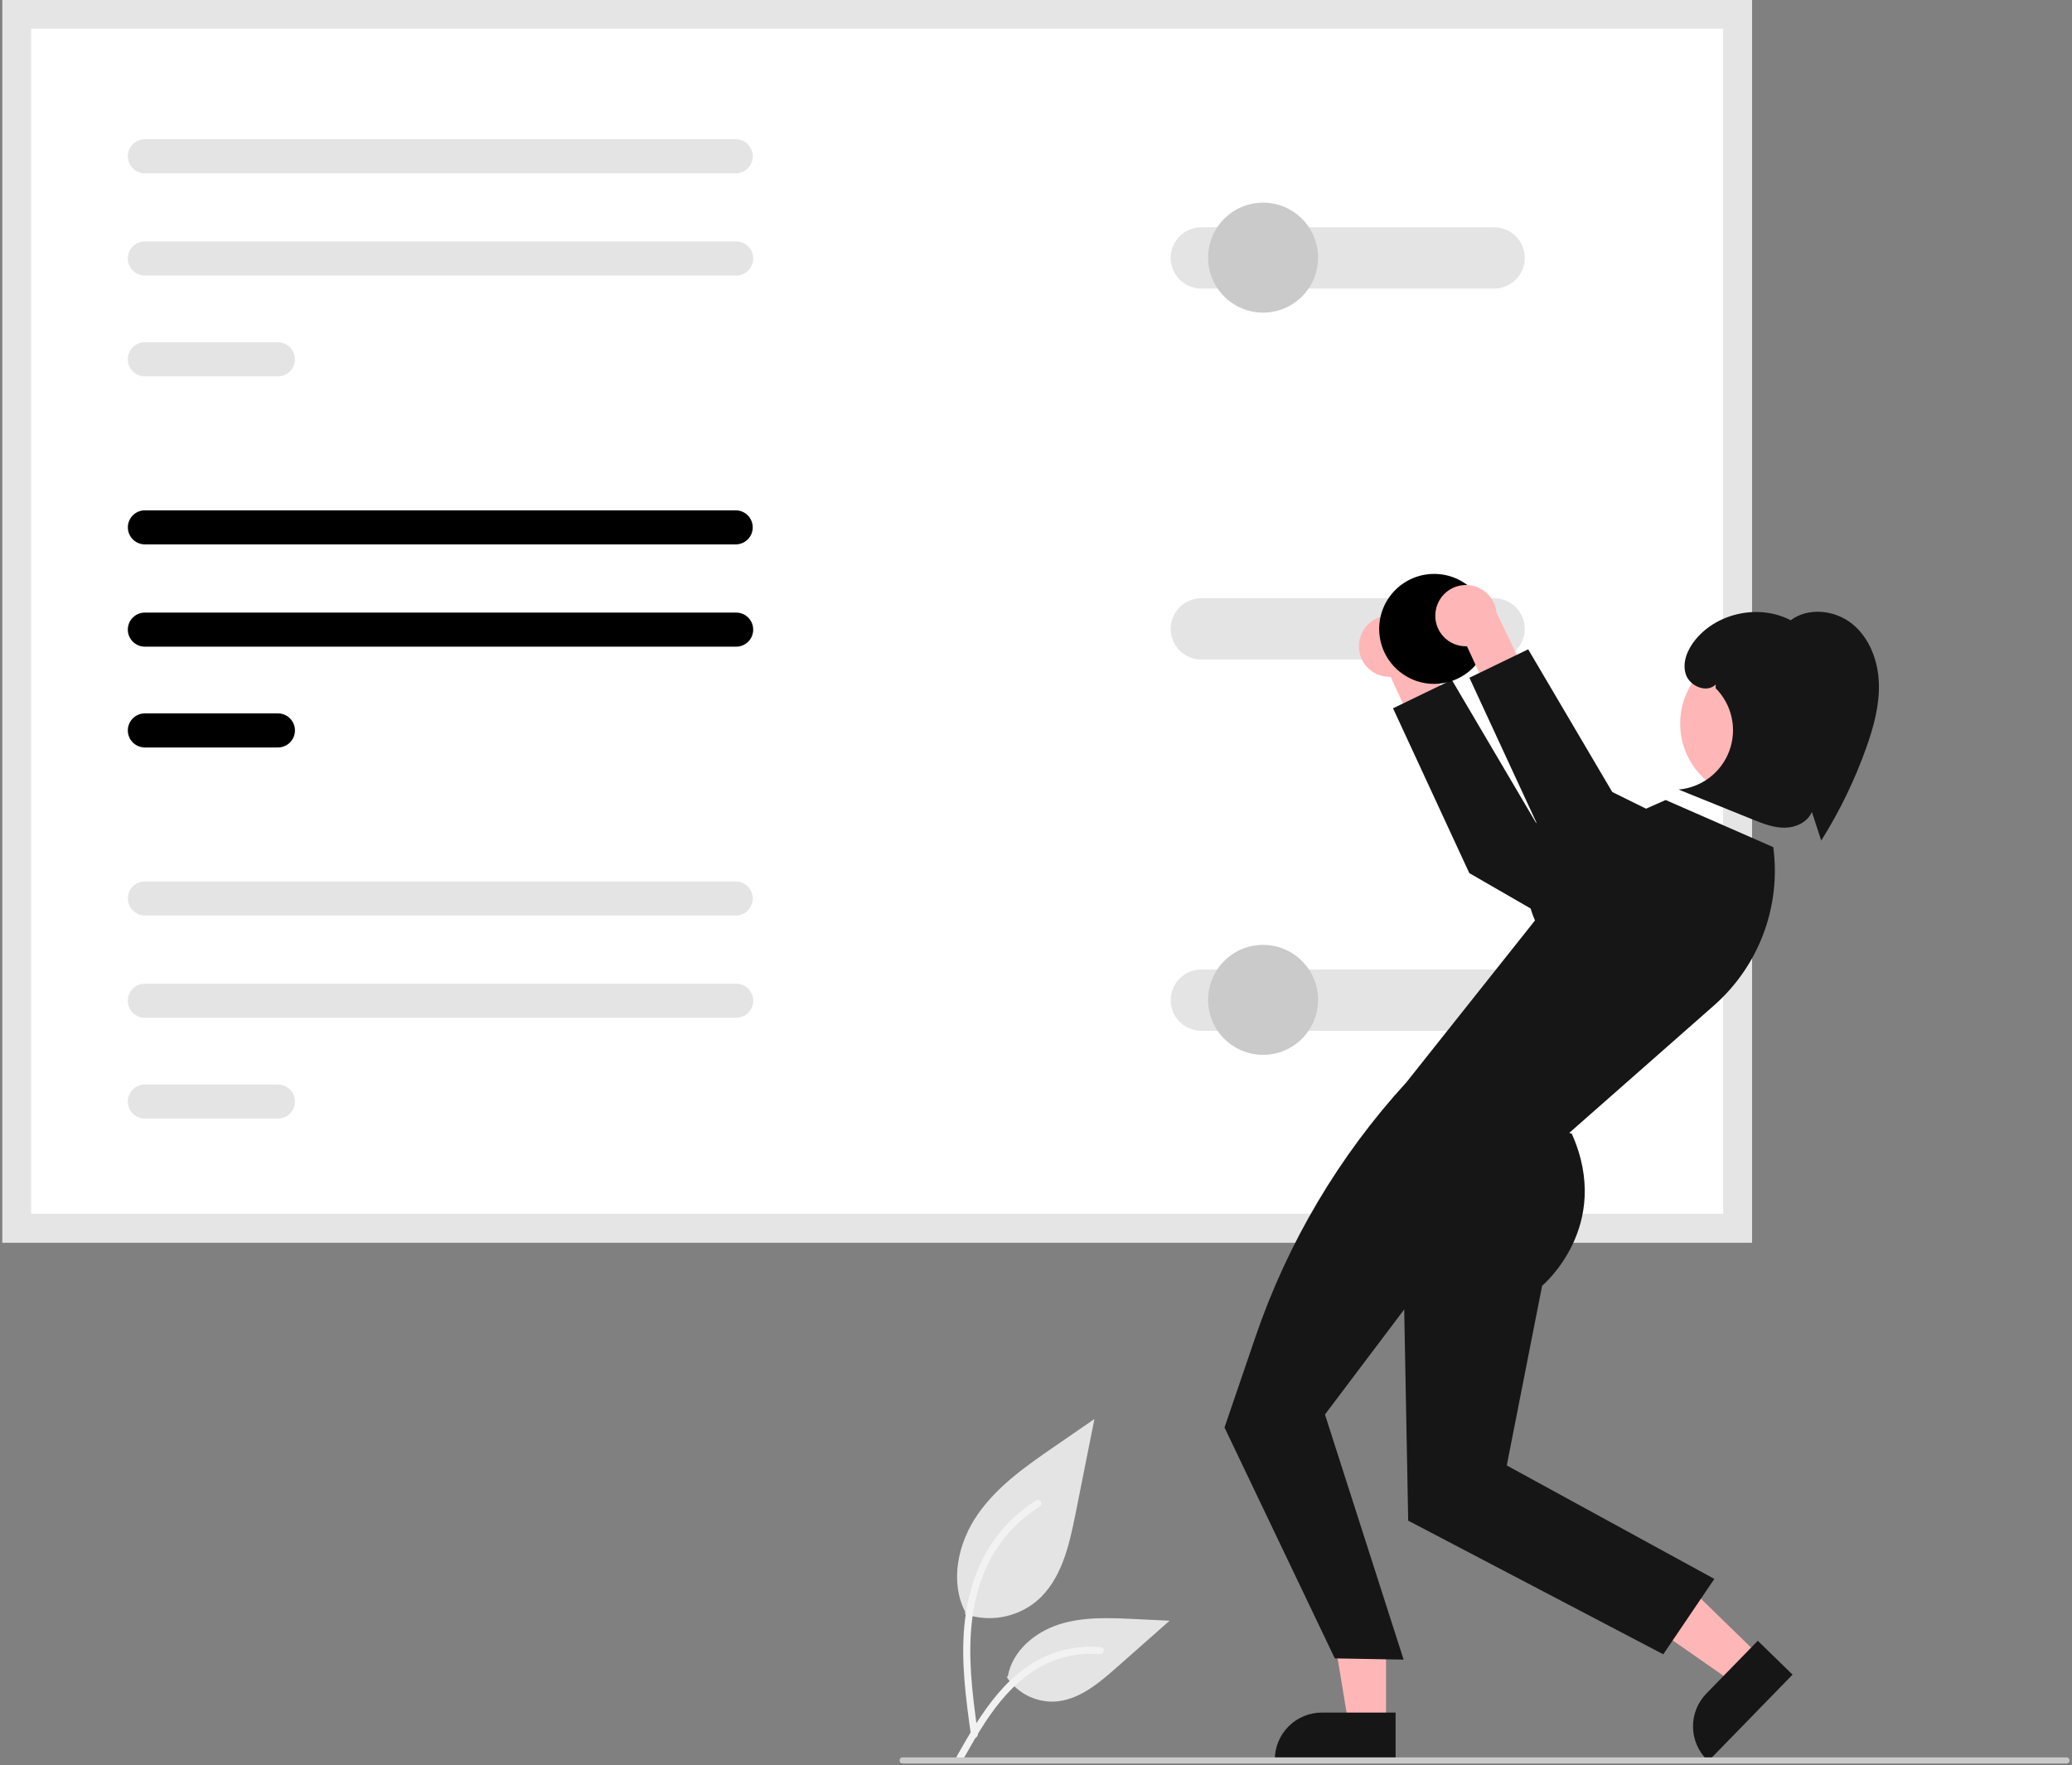 <svg width="548" height="467" viewBox="0 0 548 467" fill="none" xmlns="http://www.w3.org/2000/svg">
<rect x="0" y="0" width="548" height="467" fill="#808080" stroke="none"/>
<g clip-path="url(#clip0_129_797)">
<path d="M255.185 426.939C258.355 428.053 261.758 428.332 265.067 427.75C268.376 427.167 271.48 425.741 274.078 423.611C280.695 418.057 282.77 408.909 284.458 400.437L289.451 375.375L278.998 382.573C271.48 387.75 263.793 393.092 258.588 400.59C253.383 408.087 251.112 418.323 255.293 426.436" fill="#E4E4E4"/>
<path d="M256.799 459.024C255.483 449.439 254.13 439.729 255.055 430.041C255.875 421.436 258.5 413.033 263.844 406.141C266.681 402.49 270.133 399.362 274.045 396.897C275.065 396.254 276.004 397.87 274.988 398.511C268.22 402.788 262.984 409.105 260.037 416.55C256.782 424.828 256.259 433.853 256.82 442.648C257.159 447.966 257.879 453.25 258.602 458.527C258.659 458.765 258.624 459.017 258.502 459.23C258.381 459.444 258.183 459.603 257.949 459.676C257.71 459.74 257.456 459.708 257.24 459.586C257.025 459.464 256.867 459.261 256.8 459.023L256.799 459.024Z" fill="#F2F2F2"/>
<path d="M266.27 443.643C267.629 445.71 269.498 447.392 271.696 448.527C273.894 449.661 276.347 450.211 278.819 450.122C285.173 449.821 290.469 445.388 295.235 441.178L309.336 428.728L300.004 428.281C293.293 427.959 286.408 427.658 280.016 429.73C273.623 431.802 267.728 436.781 266.559 443.397" fill="#E4E4E4"/>
<path d="M253.08 464.535C259.414 453.327 266.761 440.871 279.89 436.889C283.54 435.786 287.367 435.391 291.166 435.725C292.363 435.828 292.064 437.674 290.869 437.571C284.502 437.042 278.147 438.723 272.874 442.332C267.8 445.785 263.849 450.587 260.505 455.679C258.457 458.798 256.622 462.049 254.788 465.296C254.201 466.334 252.487 465.585 253.08 464.535Z" fill="#F2F2F2"/>
<path d="M463.338 328.682H0.634V0H463.338V328.682Z" fill="white"/>
<path d="M38.325 134.996C37.13 134.996 35.983 135.471 35.137 136.316C34.292 137.162 33.817 138.308 33.817 139.504C33.817 140.7 34.292 141.846 35.137 142.692C35.983 143.537 37.13 144.012 38.325 144.012H194.582C195.776 144.01 196.92 143.534 197.764 142.689C198.608 141.844 199.081 140.698 199.081 139.504C199.081 138.31 198.608 137.164 197.764 136.319C196.92 135.474 195.776 134.998 194.582 134.996H38.325Z" fill="currentColor"/>
<path d="M38.325 162.046C37.13 162.043 35.982 162.516 35.135 163.36C34.287 164.203 33.81 165.349 33.807 166.545C33.805 167.74 34.277 168.888 35.121 169.735C35.965 170.583 37.111 171.06 38.306 171.063H194.697C195.893 171.063 197.039 170.588 197.885 169.742C198.73 168.897 199.205 167.75 199.205 166.554C199.205 165.359 198.73 164.212 197.885 163.366C197.039 162.521 195.893 162.046 194.697 162.046H38.325Z" fill="currentColor"/>
<path d="M38.325 188.709C37.13 188.707 35.982 189.18 35.135 190.023C34.287 190.867 33.81 192.013 33.807 193.208C33.805 194.404 34.277 195.552 35.121 196.399C35.965 197.246 37.111 197.724 38.306 197.726H73.499C74.695 197.726 75.841 197.251 76.687 196.406C77.532 195.56 78.007 194.414 78.007 193.218C78.007 192.022 77.532 190.875 76.687 190.03C75.841 189.184 74.695 188.709 73.499 188.709H38.325Z" fill="currentColor"/>
<path d="M463.338 328.682H0.634V0H463.338V328.682ZM8.24 321.076H455.732V7.606H8.24V321.076Z" fill="#E5E5E5"/>
<path d="M317.747 256.46C315.597 256.457 313.534 257.308 312.011 258.826C310.489 260.343 309.631 262.403 309.626 264.553C309.622 266.703 310.471 268.766 311.987 270.29C313.504 271.814 315.563 272.674 317.713 272.68H395.148C396.214 272.681 397.27 272.472 398.254 272.065C399.239 271.658 400.134 271.061 400.888 270.307C401.642 269.554 402.24 268.66 402.648 267.675C403.056 266.691 403.266 265.636 403.266 264.57C403.266 263.504 403.056 262.449 402.648 261.465C402.24 260.48 401.642 259.586 400.888 258.833C400.134 258.08 399.239 257.483 398.254 257.075C397.27 256.668 396.214 256.459 395.148 256.46H317.747Z" fill="#E4E4E4"/>
<path d="M317.747 158.251C315.597 158.249 313.534 159.099 312.011 160.617C310.489 162.134 309.631 164.194 309.626 166.344C309.622 168.494 310.471 170.558 311.987 172.081C313.504 173.605 315.563 174.465 317.713 174.471H395.148C396.214 174.472 397.27 174.263 398.254 173.856C399.239 173.449 400.134 172.852 400.888 172.098C401.642 171.345 402.24 170.451 402.648 169.466C403.056 168.482 403.266 167.427 403.266 166.361C403.266 165.296 403.056 164.24 402.648 163.256C402.24 162.271 401.642 161.377 400.888 160.624C400.134 159.871 399.239 159.274 398.254 158.866C397.27 158.459 396.214 158.25 395.148 158.251H317.747Z" fill="#E4E4E4"/>
<path d="M38.325 260.216C37.733 260.215 37.147 260.33 36.599 260.556C36.052 260.781 35.554 261.112 35.135 261.53C34.715 261.948 34.382 262.444 34.154 262.991C33.926 263.537 33.809 264.123 33.807 264.715C33.806 265.307 33.922 265.894 34.147 266.441C34.372 266.989 34.703 267.486 35.121 267.906C35.539 268.325 36.035 268.659 36.582 268.886C37.128 269.114 37.714 269.232 38.306 269.233H194.697C195.893 269.233 197.039 268.758 197.885 267.913C198.73 267.067 199.205 265.92 199.205 264.725C199.205 263.529 198.73 262.382 197.885 261.537C197.039 260.691 195.893 260.216 194.697 260.216H38.325Z" fill="#E4E4E4"/>
<path d="M38.325 286.88C37.733 286.879 37.147 286.994 36.599 287.219C36.052 287.445 35.554 287.776 35.135 288.194C34.715 288.611 34.382 289.108 34.154 289.654C33.926 290.201 33.809 290.787 33.807 291.379C33.806 291.971 33.922 292.557 34.147 293.105C34.372 293.652 34.703 294.15 35.121 294.569C35.539 294.989 36.035 295.322 36.582 295.55C37.128 295.778 37.714 295.895 38.306 295.897H73.499C74.695 295.897 75.841 295.422 76.687 294.576C77.532 293.731 78.007 292.584 78.007 291.388C78.007 290.193 77.532 289.046 76.687 288.2C75.841 287.355 74.695 286.88 73.499 286.88H38.325Z" fill="#E4E4E4"/>
<path d="M38.325 233.166C37.13 233.166 35.983 233.641 35.137 234.486C34.292 235.332 33.817 236.479 33.817 237.674C33.817 238.87 34.292 240.017 35.137 240.862C35.983 241.708 37.13 242.183 38.325 242.183H194.582C195.776 242.181 196.92 241.705 197.764 240.859C198.608 240.014 199.081 238.869 199.081 237.674C199.081 236.48 198.608 235.335 197.764 234.49C196.92 233.644 195.776 233.168 194.582 233.166H38.325Z" fill="#E4E4E4"/>
<path d="M38.325 36.825C37.13 36.825 35.983 37.3 35.137 38.146C34.292 38.991 33.817 40.138 33.817 41.334C33.817 42.529 34.292 43.676 35.137 44.522C35.983 45.367 37.13 45.842 38.325 45.842H194.582C195.776 45.84 196.92 45.364 197.764 44.519C198.608 43.673 199.081 42.528 199.081 41.334C199.081 40.139 198.608 38.994 197.764 38.149C196.92 37.303 195.776 36.828 194.582 36.825H38.325Z" fill="#E4E4E4"/>
<path d="M38.325 63.876C37.733 63.874 37.147 63.99 36.599 64.215C36.052 64.441 35.554 64.772 35.135 65.189C34.715 65.607 34.382 66.103 34.154 66.65C33.926 67.196 33.809 67.782 33.807 68.374C33.806 68.966 33.922 69.553 34.147 70.1C34.372 70.648 34.703 71.146 35.121 71.565C35.539 71.985 36.035 72.318 36.582 72.546C37.128 72.773 37.714 72.891 38.306 72.892H194.697C195.289 72.892 195.875 72.776 196.422 72.549C196.969 72.323 197.466 71.99 197.885 71.572C198.304 71.153 198.636 70.656 198.862 70.109C199.089 69.562 199.205 68.976 199.205 68.384C199.205 67.792 199.089 67.206 198.862 66.659C198.636 66.112 198.304 65.615 197.885 65.196C197.466 64.777 196.969 64.445 196.422 64.219C195.875 63.992 195.289 63.876 194.697 63.876H38.325Z" fill="#E4E4E4"/>
<path d="M38.325 90.539C37.13 90.537 35.982 91.009 35.135 91.853C34.287 92.697 33.81 93.842 33.807 95.038C33.805 96.234 34.277 97.381 35.121 98.229C35.965 99.076 37.111 99.553 38.306 99.556H73.499C74.695 99.556 75.841 99.081 76.687 98.235C77.532 97.39 78.007 96.243 78.007 95.047C78.007 93.852 77.532 92.705 76.687 91.859C75.841 91.014 74.695 90.539 73.499 90.539H38.325Z" fill="#E4E4E4"/>
<path d="M317.747 60.119C315.597 60.116 313.534 60.967 312.011 62.484C310.489 64.002 309.631 66.062 309.626 68.212C309.622 70.362 310.471 72.425 311.987 73.949C313.504 75.473 315.563 76.332 317.713 76.338H395.148C396.214 76.34 397.27 76.131 398.254 75.724C399.239 75.317 400.134 74.719 400.888 73.966C401.642 73.213 402.24 72.319 402.648 71.334C403.056 70.35 403.266 69.294 403.266 68.229C403.266 67.163 403.056 66.108 402.648 65.124C402.24 64.139 401.642 63.245 400.888 62.492C400.134 61.738 399.239 61.141 398.254 60.734C397.27 60.327 396.214 60.118 395.148 60.119H317.747Z" fill="#E4E4E4"/>
<path d="M334.06 82.696C342.092 82.696 348.604 76.184 348.604 68.152C348.604 60.12 342.092 53.608 334.06 53.608C326.028 53.608 319.516 60.12 319.516 68.152C319.516 76.184 326.028 82.696 334.06 82.696Z" fill="#CACACA"/>
<path d="M359.48 169.878C359.318 171.045 359.415 172.234 359.763 173.36C360.111 174.486 360.701 175.522 361.493 176.395C362.285 177.268 363.258 177.957 364.345 178.413C365.432 178.87 366.605 179.082 367.783 179.036L375.506 195.761L386.815 193.547L375.576 170.08C375.367 168.107 374.442 166.279 372.975 164.943C371.508 163.606 369.602 162.854 367.618 162.829C365.634 162.804 363.71 163.508 362.21 164.807C360.71 166.106 359.738 167.91 359.48 169.878Z" fill="#FFB6B6"/>
<path d="M437.718 233.172L406.207 217.585L383.971 179.847L368.428 187.365L388.599 230.962L439.554 260.376L437.718 233.172Z" fill="#161616"/>
<path d="M366.577 456.268L356.671 456.267L351.958 427.706L366.579 427.707L366.577 456.268Z" fill="#FFB6B6"/>
<path d="M369.104 465.869L337.163 465.868V465.464C337.164 462.167 338.473 459.005 340.805 456.674C343.136 454.342 346.298 453.032 349.595 453.032H349.596L369.104 453.033L369.104 465.869Z" fill="#161616"/>
<path d="M465.455 438.099L458.543 445.195L434.795 428.644L444.996 418.171L465.455 438.099Z" fill="#FFB6B6"/>
<path d="M474.096 442.989L451.811 465.869L451.521 465.587C449.159 463.287 447.808 460.142 447.765 456.845C447.721 453.549 448.989 450.37 451.289 448.007L464.901 434.032L474.096 442.989Z" fill="#161616"/>
<path d="M378.824 286.291H371.973C354.162 305.754 340.567 328.688 332.04 353.654L323.855 377.618L353.026 438.694L371.228 439.018L350.424 374.176L371.383 346.381L372.44 402.255L439.9 437.615L453.402 417.67L398.507 387.653L407.856 340.127C407.856 340.127 426.665 324.443 415.712 299.922L378.824 286.291Z" fill="#161616"/>
<path d="M468.994 224.094L440.524 211.625L409.189 225.51C409.189 225.51 400.315 230.558 405.971 243.485L371.973 286.291C371.973 286.291 372.036 286.309 414.764 299.922L453.313 265.973C459.167 260.818 463.66 254.3 466.395 246.996C469.13 239.691 470.023 231.825 468.994 224.094Z" fill="#161616"/>
<path d="M464.216 211.256C475.176 211.256 484.061 202.372 484.061 191.411C484.061 180.451 475.176 171.566 464.216 171.566C453.256 171.566 444.371 180.451 444.371 191.411C444.371 202.372 453.256 211.256 464.216 211.256Z" fill="#FFB6B6"/>
<path d="M489.917 165.076C485.362 161.371 478.299 160.562 473.597 164.078C465.396 159.774 454.314 162.019 448.436 169.176C446.32 171.751 444.822 175.235 445.868 178.399C446.915 181.563 451.429 183.422 453.782 181.062L453.74 182.035C455.859 184.157 457.328 186.84 457.975 189.769C458.622 192.697 458.419 195.75 457.39 198.567C456.362 201.384 454.55 203.849 452.169 205.673C449.787 207.496 446.935 208.601 443.947 208.858C450.45 211.485 456.953 214.112 463.456 216.74C466.192 217.845 469.016 218.968 471.966 218.953C474.917 218.938 478.063 217.504 479.208 214.784C480.031 217.308 480.855 219.831 481.678 222.355C486.525 214.644 490.512 206.424 493.568 197.843C495.536 192.312 497.128 186.528 496.915 180.66C496.703 174.793 494.471 168.781 489.917 165.076Z" fill="#161616"/>
<path d="M334.06 279.037C342.092 279.037 348.604 272.525 348.604 264.493C348.604 256.461 342.092 249.949 334.06 249.949C326.028 249.949 319.516 256.461 319.516 264.493C319.516 272.525 326.028 279.037 334.06 279.037Z" fill="#CACACA"/>
<path d="M379.307 180.905C387.34 180.905 393.851 174.393 393.851 166.361C393.851 158.329 387.34 151.817 379.307 151.817C371.275 151.817 364.764 158.329 364.764 166.361C364.764 174.393 371.275 180.905 379.307 180.905Z" fill="currentColor"/>
<path d="M379.679 161.798C379.518 162.965 379.615 164.154 379.963 165.28C380.311 166.406 380.901 167.442 381.693 168.316C382.484 169.189 383.458 169.878 384.545 170.334C385.631 170.79 386.805 171.003 387.982 170.956L395.706 187.682L407.014 185.467L395.776 162.001C395.567 160.028 394.641 158.199 393.175 156.863C391.708 155.527 389.802 154.775 387.818 154.75C385.834 154.725 383.909 155.428 382.409 156.727C380.909 158.026 379.938 159.831 379.679 161.798Z" fill="#FFB6B6"/>
<path d="M457.918 225.093L426.406 209.506L404.171 171.767L388.628 179.285L408.799 222.882L459.754 252.297L457.918 225.093Z" fill="#161616"/>
<path d="M546.558 466.49H238.714C238.5 466.49 238.295 466.405 238.143 466.253C237.992 466.102 237.906 465.896 237.906 465.682C237.906 465.468 237.992 465.262 238.143 465.111C238.295 464.959 238.5 464.874 238.714 464.874H546.558C546.772 464.874 546.978 464.959 547.129 465.111C547.281 465.262 547.366 465.468 547.366 465.682C547.366 465.896 547.281 466.102 547.129 466.253C546.978 466.405 546.772 466.49 546.558 466.49Z" fill="#CACACA"/>
</g>
<defs>
<clipPath id="clip0_129_797">
<rect width="546.732" height="466.49" fill="white" transform="translate(0.634)"/>
</clipPath>
</defs>
</svg>
